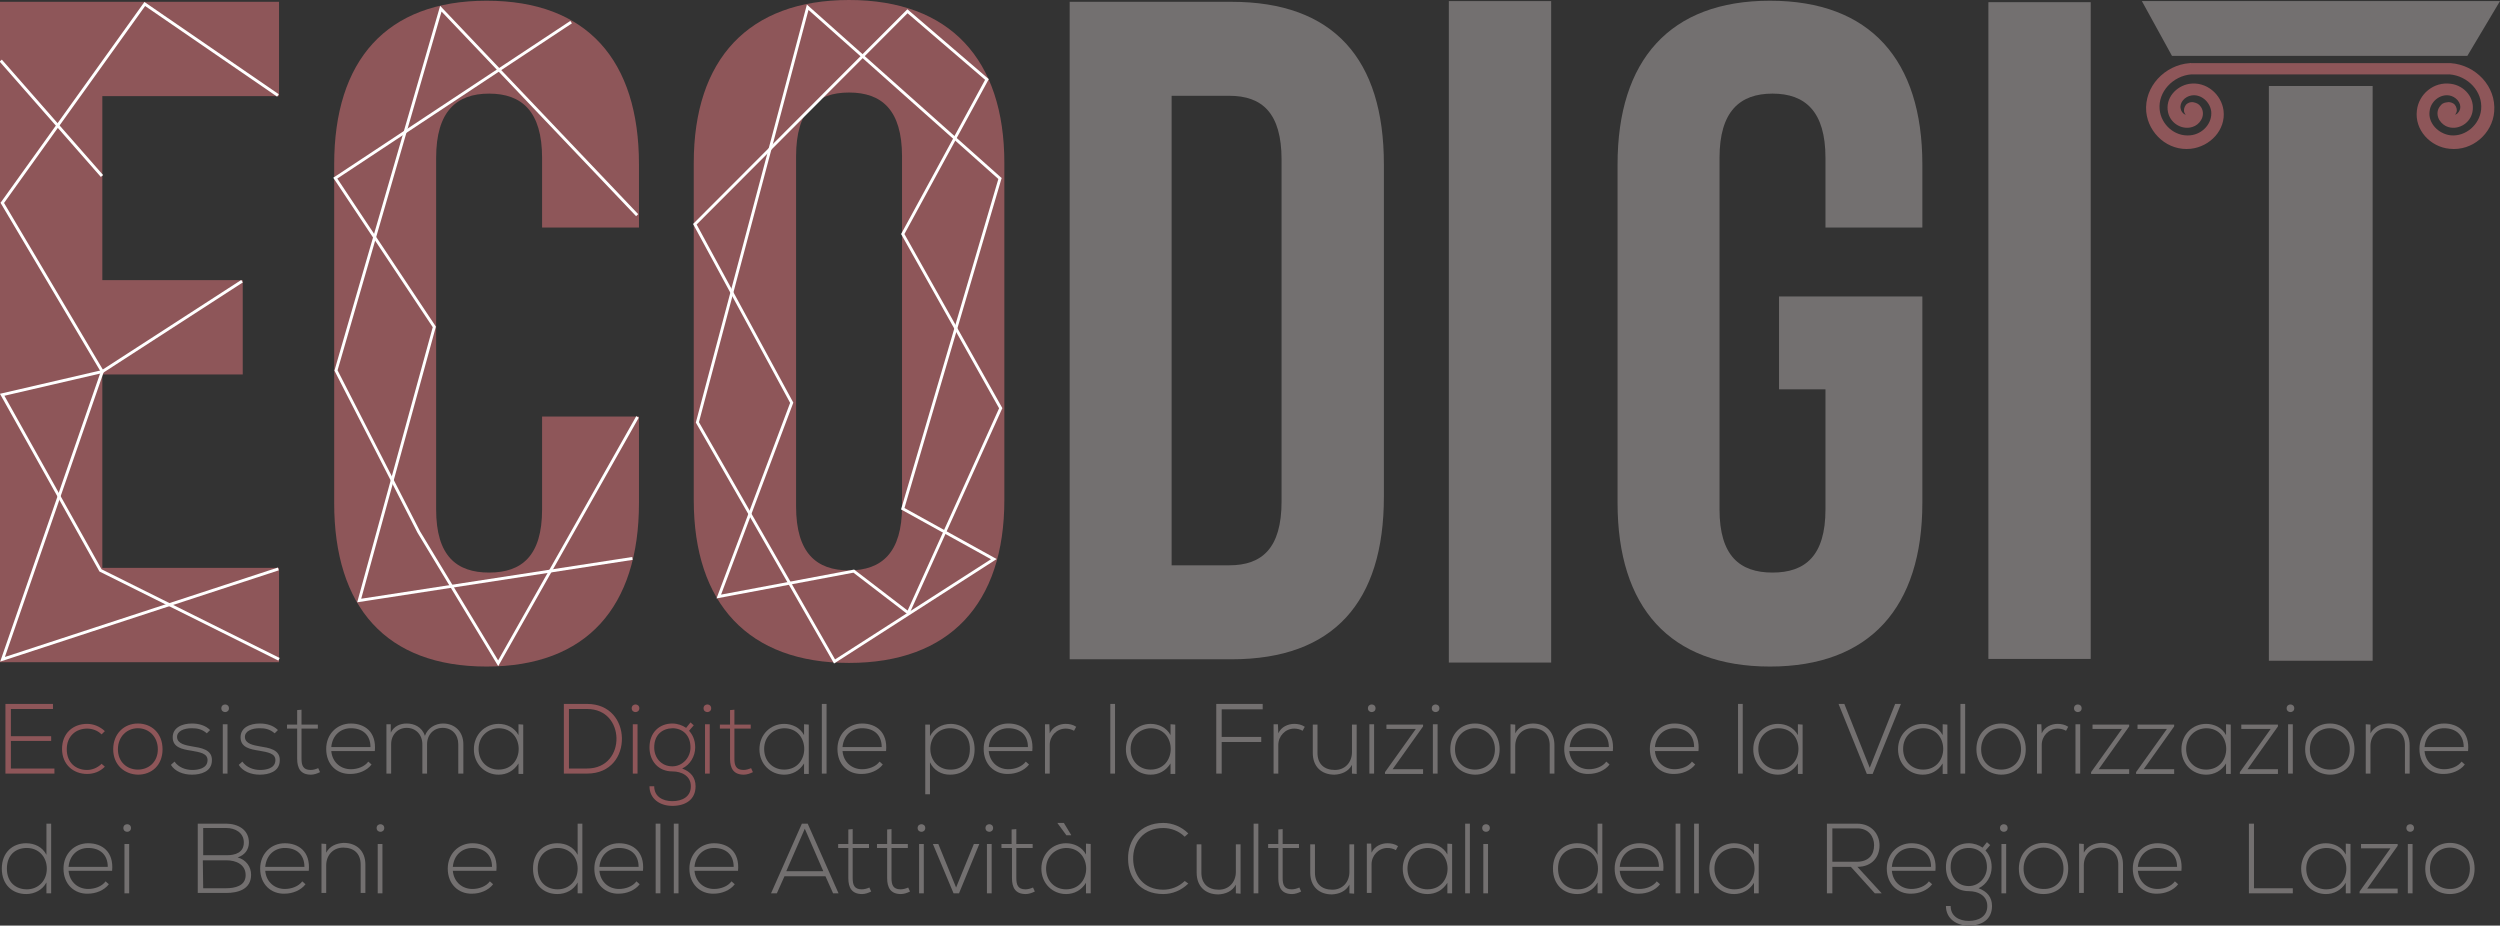 <?xml version="1.0" encoding="utf-8"?>
<!-- Generator: Adobe Illustrator 23.0.0, SVG Export Plug-In . SVG Version: 6.00 Build 0)  -->
<svg version="1.1" id="Livello_1" xmlns="http://www.w3.org/2000/svg" xmlns:xlink="http://www.w3.org/1999/xlink" x="0px" y="0px"
	 viewBox="0 0 689 255.1" style="enable-background:new 0 0 689 255.1;" xml:space="preserve">
<rect x="0" y="0" width="689" height="255.1" fill="#333333" stroke="none"/>
<style type="text/css">
	.st0{fill:#8E5659;}
	.st1{fill:#737070;}
	.st2{clip-path:url(#SVGID_2_);fill:#8E5659;}
	.st3{fill:none;stroke:#FFFFFF;stroke-width:0.81;stroke-miterlimit:10;}
	.st4{fill:none;stroke:#FFFFFF;stroke-width:0.804;stroke-miterlimit:10;}
</style>
<path class="st0" d="M176.1,114.8v23.8c0,28.7-14.4,45.1-42,45.1c-27.7,0-42-16.4-42-45.1V45.3c0-28.7,14.4-45.1,42-45.1
	c27.7,0,42,16.4,42,45.1v17.4h-26.7V43.5c0-12.8-5.6-17.7-14.6-17.7c-9,0-14.6,4.9-14.6,17.7v96.9c0,12.8,5.6,17.4,14.6,17.4
	c9,0,14.6-4.6,14.6-17.4v-25.6L176.1,114.8L176.1,114.8z"/>
<path class="st0" d="M191.2,44.9C191.2,16.3,206.3,0,234,0c27.7,0,42.8,16.3,42.8,44.9v92.9c0,28.6-15.1,44.9-42.8,44.9
	c-27.7,0-42.8-16.3-42.8-44.9V44.9z M219.4,139.6c0,12.8,5.6,17.6,14.6,17.6c9,0,14.6-4.9,14.6-17.6V43.1c0-12.8-5.6-17.6-14.6-17.6
	c-9,0-14.6,4.8-14.6,17.6V139.6z"/>
<path class="st1" d="M294.8,0.5h44.6c28.2,0,42,15.8,42,44.8v91.6c0,29-13.8,44.8-42,44.8h-44.6V0.5z M322.9,26.4v129.4h15.9
	c9,0,14.4-4.7,14.4-17.6V44c0-12.9-5.4-17.6-14.4-17.6H322.9z"/>
<path class="st1" d="M399.3,0.3h28.2v182.3h-28.2V0.3z"/>
<path class="st1" d="M490.3,81.7h39.5v56.9c0,28.7-14.4,45.1-42,45.1c-27.7,0-42-16.4-42-45.1V45.3c0-28.7,14.4-45.1,42-45.1
	c27.7,0,42,16.4,42,45.1v17.4h-26.7V43.5c0-12.8-5.6-17.7-14.6-17.7c-9,0-14.6,4.9-14.6,17.7v96.9c0,12.8,5.6,17.4,14.6,17.4
	c9,0,14.6-4.6,14.6-17.4v-33.1h-12.8L490.3,81.7L490.3,81.7z"/>
<path class="st1" d="M548,0.6h28.2v181H548V0.6z"/>
<g>
	<g>
		<g>
			<g>
				<defs>
					<rect id="SVGID_1_" x="591.5" y="0.1" width="96.4" height="79.6"/>
				</defs>
				<clipPath id="SVGID_2_">
					<use xlink:href="#SVGID_1_"  style="overflow:visible;"/>
				</clipPath>
				<path class="st2" d="M603.5,17.4c-6.9,0.5-12.6,6.5-12,13.4c0.6,6,6,10.9,12.3,10.2c5.3-0.6,9.7-5.2,9-10.6
					c-0.6-4.4-4.7-8-9.4-7.3c-3.7,0.6-6.7,4-5.9,7.8c0.3,1.4,1.1,2.6,2.3,3.4c1.2,0.8,2.8,1.2,4.4,0.7c1-0.3,1.9-1,2.4-1.9
					c0.6-0.9,0.8-2.4,0-3.6c-0.6-0.9-1.2-1.1-2-1.3c-0.4-0.1-1.1-0.1-1.7,0.3c-0.7,0.4-1,1.3-1,1.9c0,0.5,0.2,0.9,0.5,1.2
					c-0.2,0-0.3-0.1-0.5-0.2c-0.4-0.3-0.8-0.8-0.9-1.4c-0.4-1.7,1.1-3.4,3-3.7c2.6-0.4,5,1.7,5.4,4.3c0.4,3.4-2.4,6.4-5.8,6.7
					c-4.3,0.4-8-3-8.4-7.1c-0.5-4.9,3.7-9.3,8.7-9.7c0,0,0.1,0,0.1,0H675c0,0,0.1,0,0.1,0c5,0.4,9.2,4.7,8.7,9.7
					c-0.4,4.1-4.2,7.5-8.4,7.1c-3.4-0.4-6.3-3.4-5.8-6.7c0.3-2.6,2.8-4.7,5.4-4.3c1.8,0.3,3.4,2,3,3.7c-0.1,0.5-0.5,1.1-0.9,1.4
					c-0.2,0.1-0.4,0.2-0.5,0.2c0.3-0.3,0.5-0.8,0.5-1.2c0-0.6-0.3-1.5-1-1.9c-0.7-0.4-1.3-0.4-1.7-0.3c-0.9,0.1-1.4,0.3-2.1,1.3
					c-0.8,1.2-0.6,2.6,0,3.6c0.6,0.9,1.4,1.6,2.4,1.9c1.6,0.5,3.2,0.1,4.4-0.7c1.2-0.8,2-2,2.3-3.4c0.8-3.9-2.2-7.3-5.9-7.8
					c-4.8-0.7-8.9,2.9-9.4,7.3c-0.7,5.4,3.7,10.1,9,10.6c6.3,0.7,11.8-4.2,12.3-10.2c0.6-7-5.1-12.9-12-13.4c-0.1,0-0.3,0-0.4,0
					h-71.1C603.8,17.3,603.6,17.4,603.5,17.4L603.5,17.4L603.5,17.4z"/>
			</g>
		</g>
	</g>
	<polygon class="st1" points="590.3,0.3 689,0.3 680,15.4 598.6,15.4 	"/>
	<rect x="625.3" y="23.7" class="st1" width="28.6" height="158.4"/>
</g>
<g>
	<path class="st0" d="M28.2,77.2h38.7v26H28.2v53.3h48.7v26H0V0.5h76.9v26H28.2C28.2,26.5,28.2,77.2,28.2,77.2z"/>
	<g>
		<line class="st3" x1="0.2" y1="16.7" x2="28.1" y2="48.5"/>
		<polyline class="st3" points="76.6,26.3 39.9,1.1 0.5,56.1 		"/>
		<polyline class="st3" points="0.5,55.7 28.2,102.4 0.7,181.7 76.7,156.8 		"/>
		<polyline class="st3" points="76.9,181.7 27.7,157.2 0.6,108.8 28.2,102.4 66.7,77.5 		"/>
	</g>
</g>
<polyline class="st4" points="175.6,59.3 121.5,2.4 92.6,102.1 115.4,146.6 137.3,182.8 175.7,114.9 "/>
<polyline class="st4" points="157.4,6.1 92.4,49.1 119.7,90.1 99,165.5 174.3,153.9 "/>
<polygon class="st4" points="222.6,2 275.6,49.2 248.8,140.2 273.9,154.1 230,182.3 192.2,116.4 "/>
<polygon class="st4" points="250.1,3.1 191.5,61.8 218.2,111 198.1,164.4 235.3,157.4 250.3,168.9 275.8,112.5 248.8,64.5 272,21.9 
	"/>
<g>
	<path class="st0" d="M3,202.9h11.1v1.3H3v7.6h12v1.4H1.5V194h13.1v1.4H3V202.9z"/>
	<path class="st0" d="M28.9,211.3c-1.4,1.4-3.1,2-4.9,2c-3.8,0-6.9-2.6-6.9-6.9s3-6.9,6.9-6.9c1.8,0,3.5,0.7,4.9,2l-0.9,0.9
		c-1.1-1.1-2.6-1.6-4-1.6c-3,0-5.6,2-5.6,5.7c0,3.7,2.5,5.7,5.6,5.7c1.4,0,2.9-0.6,4-1.7L28.9,211.3z"/>
	<path class="st0" d="M31.2,206.5c0-4.3,3-7.1,6.8-7.1c3.8,0,6.8,2.7,6.8,7.1s-3,7-6.8,7C34.3,213.4,31.2,210.8,31.2,206.5z
		 M43.5,206.5c0-3.5-2.5-5.8-5.5-5.8c-3,0-5.5,2.3-5.5,5.8s2.5,5.6,5.5,5.6C41,212.1,43.5,210,43.5,206.5z"/>
	<path class="st1" d="M57,202.1c-1.4-1.2-2.7-1.4-4.2-1.4c-2.1,0-4.1,0.8-4,2.5c0.1,1.8,2.4,2.2,4.1,2.5c2.4,0.4,5.7,0.8,5.5,4
		c-0.1,3-3.1,3.8-5.5,3.8c-2.4,0-4.7-0.9-5.8-2.7l1-0.9c1.1,1.6,3.1,2.3,4.9,2.3c1.6,0,4.1-0.4,4.2-2.6c0.1-2-2.2-2.3-4.4-2.7
		c-2.6-0.4-5.2-0.9-5.2-3.7c0-2.7,2.6-3.8,5.3-3.8c1.9,0,3.7,0.5,5,1.8L57,202.1z"/>
	<path class="st1" d="M63.1,195.2c0,1.4-2.1,1.4-2.1,0S63.1,193.8,63.1,195.2z M61.4,199.6v13.6h1.3v-13.6H61.4z"/>
	<path class="st1" d="M75.7,202.1c-1.4-1.2-2.7-1.4-4.2-1.4c-2.1,0-4.1,0.8-4,2.5c0.1,1.8,2.4,2.2,4.1,2.5c2.4,0.4,5.7,0.8,5.5,4
		c-0.1,3-3.1,3.8-5.5,3.8c-2.4,0-4.7-0.9-5.8-2.7l1-0.9c1.1,1.6,3.1,2.3,4.9,2.3c1.6,0,4.1-0.4,4.2-2.6c0.1-2-2.2-2.3-4.4-2.7
		c-2.6-0.4-5.2-0.9-5.2-3.7c0-2.7,2.6-3.8,5.3-3.8c1.9,0,3.7,0.5,5,1.8L75.7,202.1z"/>
	<path class="st1" d="M83.1,195.6v4.1h4.5v1.1h-4.5v8.3c0,1.8,0.4,3.1,2.5,3.1c0.7,0,1.4-0.2,2.1-0.5l0.5,1.1
		c-0.8,0.4-1.7,0.7-2.5,0.7c-2.8,0-3.8-1.7-3.8-4.4v-8.3h-2.8v-1.1h2.8v-4L83.1,195.6z"/>
	<path class="st1" d="M89.9,206.4c0-4.1,3-7,6.8-7c3.8,0,7.1,2.3,6.6,7.6h-12c0.3,3.2,2.7,5,5.4,5c1.8,0,3.8-0.7,4.8-2.1l0.9,0.8
		c-1.3,1.7-3.6,2.6-5.8,2.6C92.9,213.4,89.9,210.8,89.9,206.4z M102.1,205.9c0-3.4-2.2-5.2-5.4-5.2c-2.8,0-5.1,1.9-5.4,5.2H102.1z"
		/>
	<path class="st1" d="M126.3,213.2v-8.1c0-2.6-1.7-4.5-4.3-4.5c-2.5,0-4.3,1.9-4.3,4.5v8.1h-1.3v-8.1c0-2.6-1.8-4.5-4.3-4.5
		c-2.5,0-4.3,1.9-4.3,4.5v8.1h-1.3v-13.6h1.2l0,2.3c0.9-1.8,2.6-2.5,4.4-2.5c2,0,4.2,0.9,5,3.4c0.8-2.2,2.9-3.4,5-3.4
		c3.3,0,5.6,2.3,5.6,5.7v8.1L126.3,213.2L126.3,213.2z"/>
	<path class="st1" d="M144.2,199.7c0,4.5,0,9,0,13.6h-1.3v-2.9c-1.3,2.1-3.3,3.1-5.5,3.1c-3.7,0-6.8-2.9-6.8-7s3.1-7,6.8-7
		c2.2,0,4.4,1,5.5,3.1v-3L144.2,199.7L144.2,199.7z M131.9,206.4c0,3.4,2.4,5.7,5.5,5.7c7.4,0,7.4-11.4,0-11.4
		C134.4,200.8,131.9,203,131.9,206.4z"/>
	<path class="st0" d="M171.4,203.4c0.1,4.9-3,9.8-9.6,9.8c-2.1,0-4.3,0-6.4,0V194c2.1,0,4.3,0,6.4,0
		C168.2,194,171.3,198.7,171.4,203.4z M156.8,195.4v16.4h5c5.6,0,8.2-4.3,8.1-8.4c-0.1-4-2.7-8-8.1-8H156.8z"/>
	<path class="st0" d="M176.2,195.2c0,1.4-2.1,1.4-2.1,0S176.2,193.8,176.2,195.2z M174.4,199.6v13.6h1.3v-13.6H174.4z"/>
	<path class="st0" d="M190.3,199.1l0.9,0.8l-1.3,1.5c0.9,1,1.7,2.4,1.7,4.6c0,2.4-1.4,4.8-3.6,5.8c2.4,0.9,3.7,2.5,3.7,4.9
		c0,3.7-2.8,5.4-6.4,5.4c-3.5,0-6.3-2-6.3-5.4h1.3c0,2.8,2.3,4.1,5,4.1c2.7,0,5.1-1.2,5.1-4.1c0-2.9-2.6-4.1-5.1-4.1
		c-3.9,0-6.3-2.9-6.3-6.6c0-4.2,2.8-6.6,6.3-6.6c1.4,0,2.8,0.5,3.8,1.2L190.3,199.1z M180.3,206c0,2.8,1.9,5.2,5,5.2
		c2.8,0,5-2.4,5-5.2c0-3.4-2.2-5.3-5-5.3C182.5,200.8,180.3,202.5,180.3,206z"/>
	<path class="st0" d="M196,195.2c0,1.4-2.1,1.4-2.1,0S196,193.8,196,195.2z M194.3,199.6v13.6h1.3v-13.6H194.3z"/>
	<path class="st0" d="M202.4,195.6v4.1h4.5v1.1h-4.5v8.3c0,1.8,0.4,3.1,2.5,3.1c0.7,0,1.4-0.2,2.1-0.5l0.5,1.1
		c-0.8,0.4-1.7,0.7-2.5,0.7c-2.8,0-3.8-1.7-3.8-4.4v-8.3h-2.8v-1.1h2.8v-4L202.4,195.6z"/>
	<path class="st1" d="M222.9,199.7c0,4.5,0,9,0,13.6h-1.3v-2.9c-1.3,2.1-3.3,3.1-5.5,3.1c-3.7,0-6.8-2.9-6.8-7s3.1-7,6.8-7
		c2.2,0,4.4,1,5.5,3.1v-3L222.9,199.7L222.9,199.7z M210.6,206.4c0,3.4,2.4,5.7,5.5,5.7c7.4,0,7.4-11.4,0-11.4
		C213.1,200.8,210.6,203,210.6,206.4z"/>
	<path class="st1" d="M227.8,194v19.2h-1.3V194H227.8z"/>
	<path class="st1" d="M230.8,206.4c0-4.1,3-7,6.8-7c3.8,0,7.1,2.3,6.6,7.6h-12c0.3,3.2,2.7,5,5.4,5c1.8,0,3.8-0.7,4.8-2.1l0.9,0.8
		c-1.3,1.7-3.6,2.6-5.8,2.6C233.8,213.4,230.8,210.8,230.8,206.4z M243,205.9c0-3.4-2.2-5.2-5.4-5.2c-2.8,0-5.1,1.9-5.4,5.2H243z"/>
	<path class="st1" d="M255,218.9v-19.2h1.3v3.2c1.1-2.1,3.2-3.4,5.8-3.4c3.6,0.1,6.5,2.6,6.5,7c0,4.6-3,7-6.8,7
		c-2.3,0-4.4-1.1-5.5-3.4v8.8H255z M267.3,206.4c0-3.8-2.4-5.7-5.5-5.7c-3.1,0-5.4,2.4-5.4,5.7s2.4,5.7,5.4,5.7
		C264.9,212.2,267.3,210.3,267.3,206.4z"/>
	<path class="st1" d="M271.1,206.4c0-4.1,3-7,6.8-7c3.8,0,7.1,2.3,6.6,7.6h-12c0.3,3.2,2.7,5,5.4,5c1.8,0,3.8-0.7,4.8-2.1l0.9,0.8
		c-1.3,1.7-3.6,2.6-5.8,2.6C274.2,213.4,271.1,210.8,271.1,206.4z M283.3,205.9c0-3.4-2.2-5.2-5.4-5.2c-2.8,0-5.1,1.9-5.4,5.2H283.3
		z"/>
	<path class="st1" d="M289.2,199.7l0.1,2.4c0.8-1.8,2.7-2.6,4.4-2.6c1,0,2,0.2,2.9,0.8l-0.6,1.1c-0.7-0.4-1.5-0.6-2.3-0.6
		c-2.5,0-4.4,2.1-4.4,4.5v7.9H288v-13.6H289.2z"/>
	<path class="st1" d="M307.3,194v19.2H306V194H307.3z"/>
	<path class="st1" d="M323.9,199.7c0,4.5,0,9,0,13.6h-1.3v-2.9c-1.3,2.1-3.3,3.1-5.5,3.1c-3.7,0-6.8-2.9-6.8-7s3.1-7,6.8-7
		c2.2,0,4.4,1,5.5,3.1v-3L323.9,199.7L323.9,199.7z M311.6,206.4c0,3.4,2.4,5.7,5.5,5.7c7.4,0,7.4-11.4,0-11.4
		C314.1,200.8,311.6,203,311.6,206.4z"/>
	<path class="st1" d="M336.7,203.1h10.9v1.4h-10.9v8.7h-1.5V194h12.8v1.5h-11.3V203.1z"/>
	<path class="st1" d="M352.2,199.7l0.1,2.4c0.8-1.8,2.7-2.6,4.4-2.6c1,0,2,0.2,2.9,0.8l-0.6,1.1c-0.7-0.4-1.5-0.6-2.3-0.6
		c-2.5,0-4.4,2.1-4.4,4.5v7.9h-1.3v-13.6H352.2z"/>
	<path class="st1" d="M372.6,213.2v-2.4c-1,1.9-2.9,2.6-4.8,2.7c-3.6,0-6-2.2-6-6v-7.8h1.3v7.8c0,3.1,1.9,4.7,4.8,4.7
		c2.8,0,4.7-2.1,4.7-4.9v-7.6h1.3v13.6L372.6,213.2L372.6,213.2z"/>
	<path class="st1" d="M379.1,195.2c0,1.4-2.1,1.4-2.1,0S379.1,193.8,379.1,195.2z M377.4,199.6v13.6h1.3v-13.6H377.4z"/>
	<path class="st1" d="M382.1,199.7h10.1v0.5l-8.4,11.8h8.4v1.3h-10.5v-0.5l8.5-11.9h-8.1V199.7z"/>
	<path class="st1" d="M396.7,195.2c0,1.4-2.1,1.4-2.1,0S396.7,193.8,396.7,195.2z M394.9,199.6v13.6h1.3v-13.6H394.9z"/>
	<path class="st1" d="M399.7,206.5c0-4.3,3-7.1,6.8-7.1c3.8,0,6.8,2.7,6.8,7.1s-3,7-6.8,7C402.7,213.4,399.7,210.8,399.7,206.5z
		 M412,206.5c0-3.5-2.5-5.8-5.5-5.8s-5.5,2.3-5.5,5.8s2.5,5.6,5.5,5.6S412,210,412,206.5z"/>
	<path class="st1" d="M417.6,199.7v2.4c1-1.9,2.9-2.6,4.8-2.7c3.6,0,6,2.2,6,6v7.8h-1.3v-7.8c0-3.1-1.9-4.7-4.8-4.7
		c-2.8,0-4.7,2.1-4.7,4.9v7.6h-1.3v-13.6L417.6,199.7L417.6,199.7z"/>
	<path class="st1" d="M431.1,206.4c0-4.1,3-7,6.8-7c3.8,0,7.1,2.3,6.6,7.6h-12c0.3,3.2,2.7,5,5.4,5c1.8,0,3.8-0.7,4.8-2.1l0.9,0.8
		c-1.3,1.7-3.6,2.6-5.8,2.6C434.2,213.4,431.1,210.8,431.1,206.4z M443.4,205.9c0-3.4-2.2-5.2-5.4-5.2c-2.8,0-5.1,1.9-5.4,5.2H443.4
		z"/>
	<path class="st1" d="M454.7,206.4c0-4.1,3-7,6.8-7c3.8,0,7.1,2.3,6.6,7.6h-12c0.3,3.2,2.7,5,5.4,5c1.8,0,3.8-0.7,4.8-2.1l0.9,0.8
		c-1.3,1.7-3.6,2.6-5.8,2.6C457.7,213.4,454.7,210.8,454.7,206.4z M466.9,205.9c0-3.4-2.2-5.2-5.4-5.2c-2.8,0-5.1,1.9-5.4,5.2H466.9
		z"/>
	<path class="st1" d="M480.3,194v19.2H479V194H480.3z"/>
	<path class="st1" d="M496.8,199.7c0,4.5,0,9,0,13.6h-1.3v-2.9c-1.3,2.1-3.3,3.1-5.5,3.1c-3.7,0-6.8-2.9-6.8-7s3.1-7,6.8-7
		c2.2,0,4.4,1,5.5,3.1v-3L496.8,199.7L496.8,199.7z M484.6,206.4c0,3.4,2.4,5.7,5.5,5.7c7.4,0,7.4-11.4,0-11.4
		C487,200.8,484.6,203,484.6,206.4z"/>
	<path class="st1" d="M523.9,194l-7.8,19.3h-1.6l-7.8-19.3h1.6l7,17.6l7-17.6H523.9z"/>
	<path class="st1" d="M536.7,199.7c0,4.5,0,9,0,13.6h-1.3v-2.9c-1.3,2.1-3.3,3.1-5.5,3.1c-3.7,0-6.8-2.9-6.8-7s3.1-7,6.8-7
		c2.2,0,4.4,1,5.5,3.1v-3L536.7,199.7L536.7,199.7z M524.5,206.4c0,3.4,2.4,5.7,5.5,5.7c7.4,0,7.4-11.4,0-11.4
		C526.9,200.8,524.5,203,524.5,206.4z"/>
	<path class="st1" d="M541.6,194v19.2h-1.3V194H541.6z"/>
	<path class="st1" d="M544.7,206.5c0-4.3,3-7.1,6.8-7.1c3.8,0,6.8,2.7,6.8,7.1s-3,7-6.8,7C547.8,213.4,544.7,210.8,544.7,206.5z
		 M557,206.5c0-3.5-2.5-5.8-5.5-5.8c-3,0-5.5,2.3-5.5,5.8s2.5,5.6,5.5,5.6C554.6,212.1,557,210,557,206.5z"/>
	<path class="st1" d="M562.6,199.7l0.1,2.4c0.8-1.8,2.7-2.6,4.4-2.6c1,0,2,0.2,2.9,0.8l-0.6,1.1c-0.7-0.4-1.5-0.6-2.3-0.6
		c-2.5,0-4.4,2.1-4.4,4.5v7.9h-1.3v-13.6H562.6z"/>
	<path class="st1" d="M573.7,195.2c0,1.4-2.1,1.4-2.1,0S573.7,193.8,573.7,195.2z M572,199.6v13.6h1.3v-13.6H572z"/>
	<path class="st1" d="M576.7,199.7h10.1v0.5l-8.4,11.8h8.4v1.3h-10.5v-0.5l8.5-11.9h-8.1V199.7z"/>
	<path class="st1" d="M589.1,199.7h10.1v0.5l-8.4,11.8h8.4v1.3h-10.5v-0.5l8.5-11.9h-8.1L589.1,199.7L589.1,199.7z"/>
	<path class="st1" d="M614.8,199.7c0,4.5,0,9,0,13.6h-1.3v-2.9c-1.3,2.1-3.3,3.1-5.5,3.1c-3.7,0-6.8-2.9-6.8-7s3.1-7,6.8-7
		c2.2,0,4.4,1,5.5,3.1v-3L614.8,199.7L614.8,199.7z M602.5,206.4c0,3.4,2.4,5.7,5.5,5.7c7.4,0,7.4-11.4,0-11.4
		C605,200.8,602.5,203,602.5,206.4z"/>
	<path class="st1" d="M617.7,199.7h10.1v0.5l-8.4,11.8h8.4v1.3h-10.5v-0.5l8.5-11.9h-8.1V199.7z"/>
	<path class="st1" d="M632.3,195.2c0,1.4-2.1,1.4-2.1,0S632.3,193.8,632.3,195.2z M630.6,199.6v13.6h1.3v-13.6H630.6z"/>
	<path class="st1" d="M635.3,206.5c0-4.3,3-7.1,6.8-7.1c3.8,0,6.8,2.7,6.8,7.1s-3,7-6.8,7C638.4,213.4,635.3,210.8,635.3,206.5z
		 M647.6,206.5c0-3.5-2.5-5.8-5.5-5.8c-3,0-5.5,2.3-5.5,5.8s2.5,5.6,5.5,5.6C645.2,212.1,647.6,210,647.6,206.5z"/>
	<path class="st1" d="M653.3,199.7v2.4c1-1.9,2.9-2.6,4.8-2.7c3.6,0,6,2.2,6,6v7.8h-1.3v-7.8c0-3.1-1.9-4.7-4.8-4.7
		c-2.8,0-4.7,2.1-4.7,4.9v7.6H652v-13.6L653.3,199.7L653.3,199.7z"/>
	<path class="st1" d="M666.8,206.4c0-4.1,3-7,6.8-7c3.8,0,7.1,2.3,6.6,7.6h-12c0.3,3.2,2.7,5,5.4,5c1.8,0,3.8-0.7,4.8-2.1l0.9,0.8
		c-1.3,1.7-3.6,2.6-5.8,2.6C669.8,213.4,666.8,210.8,666.8,206.4z M679,205.9c0-3.4-2.2-5.2-5.4-5.2c-2.8,0-5.1,1.9-5.4,5.2H679z"/>
	<path class="st1" d="M14.1,227v19.2h-1.3v-3c-1.1,2.1-3.3,3.2-5.6,3.2c-3.7,0-6.7-2.5-6.7-7c0-4.5,3-7,6.7-7c2.3,0,4.5,1,5.6,3.2
		V227L14.1,227L14.1,227z M1.9,239.4c0,3.8,2.5,5.7,5.5,5.7c3.1,0,5.5-2.3,5.5-5.7s-2.4-5.7-5.5-5.7C4.3,233.7,1.9,235.6,1.9,239.4z
		"/>
	<path class="st1" d="M17.5,239.4c0-4.1,3-7,6.8-7c3.8,0,7.1,2.3,6.6,7.6h-12c0.3,3.2,2.7,5,5.4,5c1.8,0,3.8-0.7,4.8-2.1l0.9,0.8
		c-1.3,1.7-3.6,2.6-5.8,2.6C20.5,246.4,17.5,243.7,17.5,239.4z M29.7,238.9c0-3.4-2.2-5.2-5.4-5.2c-2.8,0-5.1,1.9-5.4,5.2H29.7z"/>
	<path class="st1" d="M36.1,228.2c0,1.4-2.1,1.4-2.1,0S36.1,226.8,36.1,228.2z M34.3,232.6v13.6h1.3v-13.6H34.3z"/>
	<path class="st1" d="M68.6,232.2c0,2-1.2,3.5-3.1,4.1c2.4,0.7,3.7,2.6,3.7,4.8c0,4-3.6,5-6.9,5c-2.8,0-5,0-7.8,0V227
		c2.7,0,5,0,7.8,0C65.5,227,68.6,228.6,68.6,232.2z M56,235.7h6.5c2.3,0,4.7-0.7,4.7-3.5c0-2.8-2.5-4-4.8-4H56L56,235.7L56,235.7z
		 M56,244.8h6.3c2.4,0,5.4-0.6,5.4-3.6c0-3-2.7-4.1-5.3-4.1c-2.3,0-4.2,0-6.5,0L56,244.8L56,244.8z"/>
	<path class="st1" d="M71.7,239.4c0-4.1,3-7,6.8-7c3.8,0,7.1,2.3,6.6,7.6h-12c0.3,3.2,2.7,5,5.4,5c1.8,0,3.8-0.7,4.8-2.1l0.9,0.8
		c-1.3,1.7-3.6,2.6-5.8,2.6C74.7,246.4,71.7,243.7,71.7,239.4z M83.9,238.9c0-3.4-2.2-5.2-5.4-5.2c-2.8,0-5.1,1.9-5.4,5.2H83.9z"/>
	<path class="st1" d="M89.9,232.6v2.4c1-1.9,2.9-2.6,4.8-2.7c3.6,0,6,2.2,6,6v7.8h-1.3v-7.8c0-3.1-1.9-4.7-4.8-4.7
		c-2.8,0-4.7,2.1-4.7,4.9v7.6h-1.3v-13.6L89.9,232.6L89.9,232.6z"/>
	<path class="st1" d="M105.9,228.2c0,1.4-2.1,1.4-2.1,0S105.9,226.8,105.9,228.2z M104.1,232.6v13.6h1.3v-13.6H104.1z"/>
	<path class="st1" d="M123.4,239.4c0-4.1,3-7,6.8-7c3.8,0,7.1,2.3,6.6,7.6h-12c0.3,3.2,2.7,5,5.4,5c1.8,0,3.8-0.7,4.8-2.1l0.9,0.8
		c-1.3,1.7-3.6,2.6-5.8,2.6C126.4,246.4,123.4,243.7,123.4,239.4z M135.6,238.9c0-3.4-2.2-5.2-5.4-5.2c-2.8,0-5.1,1.9-5.4,5.2H135.6
		z"/>
	<path class="st1" d="M160.5,227v19.2h-1.3v-3c-1.1,2.1-3.3,3.2-5.6,3.2c-3.7,0-6.7-2.5-6.7-7c0-4.5,3-7,6.7-7c2.3,0,4.5,1,5.6,3.2
		V227L160.5,227L160.5,227z M148.2,239.4c0,3.8,2.5,5.7,5.5,5.7c3.1,0,5.5-2.3,5.5-5.7s-2.4-5.7-5.5-5.7
		C150.7,233.7,148.2,235.6,148.2,239.4z"/>
	<path class="st1" d="M163.8,239.4c0-4.1,3-7,6.8-7c3.8,0,7.1,2.3,6.6,7.6h-12c0.3,3.2,2.7,5,5.4,5c1.8,0,3.8-0.7,4.8-2.1l0.9,0.8
		c-1.3,1.7-3.6,2.6-5.8,2.6C166.9,246.4,163.8,243.7,163.8,239.4z M176,238.9c0-3.4-2.2-5.2-5.4-5.2c-2.8,0-5.1,1.9-5.4,5.2H176z"/>
	<path class="st1" d="M182,227v19.2h-1.3V227H182z"/>
	<path class="st1" d="M187,227v19.2h-1.3V227H187z"/>
	<path class="st1" d="M190,239.4c0-4.1,3-7,6.8-7c3.8,0,7.1,2.3,6.6,7.6h-12c0.3,3.2,2.7,5,5.4,5c1.8,0,3.8-0.7,4.8-2.1l0.9,0.8
		c-1.3,1.7-3.6,2.6-5.8,2.6C193,246.4,190,243.7,190,239.4z M202.2,238.9c0-3.4-2.2-5.2-5.4-5.2c-2.8,0-5.1,1.9-5.4,5.2H202.2z"/>
	<path class="st1" d="M229.6,246.2l-2.1-4.7h-11.3l-2.1,4.7h-1.6L221,227h1.6l8.5,19.2H229.6z M226.9,240.1l-5.1-11.7l-5.1,11.7
		H226.9z"/>
	<path class="st1" d="M235,228.5v4.1h4.5v1.1H235v8.3c0,1.8,0.4,3.1,2.5,3.1c0.7,0,1.4-0.2,2.1-0.5l0.5,1.1
		c-0.8,0.4-1.7,0.7-2.5,0.7c-2.8,0-3.8-1.7-3.8-4.4v-8.3h-2.8v-1.1h2.8v-4L235,228.5z"/>
	<path class="st1" d="M245.7,228.5v4.1h4.5v1.1h-4.5v8.3c0,1.8,0.4,3.1,2.5,3.1c0.7,0,1.4-0.2,2.1-0.5l0.5,1.1
		c-0.8,0.4-1.7,0.7-2.5,0.7c-2.8,0-3.8-1.7-3.8-4.4v-8.3h-2.8v-1.1h2.8v-4L245.7,228.5z"/>
	<path class="st1" d="M255,228.2c0,1.4-2.1,1.4-2.1,0S255,226.8,255,228.2z M253.3,232.6v13.6h1.3v-13.6H253.3z"/>
	<path class="st1" d="M257.1,232.6h1.5l4.9,12l4.9-12h1.5l-5.6,13.6h-1.5L257.1,232.6z"/>
	<path class="st1" d="M273.7,228.2c0,1.4-2.1,1.4-2.1,0S273.7,226.8,273.7,228.2z M272,232.6v13.6h1.3v-13.6H272z"/>
	<path class="st1" d="M280.1,228.5v4.1h4.5v1.1h-4.5v8.3c0,1.8,0.4,3.1,2.5,3.1c0.7,0,1.4-0.2,2.1-0.5l0.5,1.1
		c-0.8,0.4-1.7,0.7-2.5,0.7c-2.8,0-3.8-1.7-3.8-4.4v-8.3H276v-1.1h2.8v-4L280.1,228.5z"/>
	<path class="st1" d="M300.6,232.6c0,4.5,0,9,0,13.6h-1.3v-2.9c-1.3,2.1-3.3,3.1-5.5,3.1c-3.7,0-6.8-2.9-6.8-7s3.1-7,6.8-7
		c2.2,0,4.4,1,5.5,3.1v-3L300.6,232.6L300.6,232.6z M288.3,239.4c0,3.4,2.4,5.7,5.5,5.7c7.4,0,7.4-11.4,0-11.4
		C290.8,233.8,288.3,236,288.3,239.4z M293.9,230.2l-2.5-3.4v0h1.8l2,3.3v0.1L293.9,230.2L293.9,230.2z"/>
	<path class="st1" d="M327.5,243.5c-1.9,1.9-4.4,2.9-6.9,2.9c-6.4,0-9.7-4.5-9.7-9.7c-0.1-5.1,3.2-9.9,9.7-9.9c2.5,0,5,1,6.9,2.9
		l-1,0.9c-1.6-1.6-3.8-2.4-5.9-2.4c-5.5,0-8.4,4-8.3,8.6c0.1,4.5,2.9,8.4,8.3,8.4c2.1,0,4.3-0.8,5.9-2.4L327.5,243.5z"/>
	<path class="st1" d="M340.6,246.2v-2.4c-1,1.9-2.9,2.6-4.8,2.7c-3.6,0-6-2.2-6-6v-7.8h1.3v7.8c0,3.1,1.9,4.7,4.8,4.7
		c2.8,0,4.7-2.1,4.7-4.9v-7.6h1.3v13.6L340.6,246.2L340.6,246.2z"/>
	<path class="st1" d="M346.8,227v19.2h-1.3V227H346.8z"/>
	<path class="st1" d="M353.5,228.5v4.1h4.5v1.1h-4.5v8.3c0,1.8,0.4,3.1,2.5,3.1c0.7,0,1.4-0.2,2.1-0.5l0.5,1.1
		c-0.8,0.4-1.7,0.7-2.5,0.7c-2.8,0-3.8-1.7-3.8-4.4v-8.3h-2.8v-1.1h2.8v-4L353.5,228.5z"/>
	<path class="st1" d="M371.9,246.2v-2.4c-1,1.9-2.9,2.6-4.8,2.7c-3.6,0-6-2.2-6-6v-7.8h1.3v7.8c0,3.1,1.9,4.7,4.8,4.7
		c2.8,0,4.7-2.1,4.7-4.9v-7.6h1.3v13.6L371.9,246.2L371.9,246.2z"/>
	<path class="st1" d="M377.9,232.6l0.1,2.4c0.8-1.8,2.7-2.6,4.4-2.6c1,0,2,0.2,2.9,0.8l-0.6,1.1c-0.7-0.4-1.5-0.6-2.3-0.6
		c-2.5,0-4.4,2.1-4.4,4.5v7.9h-1.3v-13.6H377.9z"/>
	<path class="st1" d="M400.2,232.6c0,4.5,0,9,0,13.6h-1.3v-2.9c-1.3,2.1-3.3,3.1-5.5,3.1c-3.7,0-6.8-2.9-6.8-7s3.1-7,6.8-7
		c2.2,0,4.4,1,5.5,3.1v-3L400.2,232.6L400.2,232.6z M387.9,239.4c0,3.4,2.4,5.7,5.5,5.7c7.4,0,7.4-11.4,0-11.4
		C390.3,233.8,387.9,236,387.9,239.4z"/>
	<path class="st1" d="M405.1,227v19.2h-1.3V227H405.1z"/>
	<path class="st1" d="M410.6,228.2c0,1.4-2.1,1.4-2.1,0S410.6,226.8,410.6,228.2z M408.8,232.6v13.6h1.3v-13.6H408.8z"/>
	<path class="st1" d="M441.6,227v19.2h-1.3v-3c-1.1,2.1-3.3,3.2-5.6,3.2c-3.7,0-6.7-2.5-6.7-7c0-4.5,3-7,6.7-7c2.3,0,4.5,1,5.6,3.2
		V227L441.6,227L441.6,227z M429.4,239.4c0,3.8,2.5,5.7,5.5,5.7c3.1,0,5.5-2.3,5.5-5.7s-2.4-5.7-5.5-5.7
		C431.8,233.7,429.4,235.6,429.4,239.4z"/>
	<path class="st1" d="M445,239.4c0-4.1,3-7,6.8-7c3.8,0,7.1,2.3,6.6,7.6h-12c0.3,3.2,2.7,5,5.4,5c1.8,0,3.8-0.7,4.8-2.1l0.9,0.8
		c-1.3,1.7-3.6,2.6-5.8,2.6C448,246.4,445,243.7,445,239.4z M457.2,238.9c0-3.4-2.2-5.2-5.4-5.2c-2.8,0-5.1,1.9-5.4,5.2H457.2z"/>
	<path class="st1" d="M463.1,227v19.2h-1.3V227H463.1z"/>
	<path class="st1" d="M468.2,227v19.2h-1.3V227H468.2z"/>
	<path class="st1" d="M484.7,232.6c0,4.5,0,9,0,13.6h-1.3v-2.9c-1.3,2.1-3.3,3.1-5.5,3.1c-3.7,0-6.8-2.9-6.8-7s3.1-7,6.8-7
		c2.2,0,4.4,1,5.5,3.1v-3L484.7,232.6L484.7,232.6z M472.5,239.4c0,3.4,2.4,5.7,5.5,5.7c7.4,0,7.4-11.4,0-11.4
		C474.9,233.8,472.5,236,472.5,239.4z"/>
	<path class="st1" d="M518.6,246.2h-1.9l-6.6-7.3H505v7.3h-1.5V227c2.8,0,5.6,0,8.3,0c4.1,0,6.2,3,6.2,6c0,3.1-2,5.9-6.1,5.9
		L518.6,246.2z M505,237.5h6.7c3.3,0,4.8-1.9,4.8-4.6c0-2.3-1.5-4.6-4.6-4.6H505V237.5z"/>
	<path class="st1" d="M520,239.4c0-4.1,3-7,6.8-7c3.8,0,7.1,2.3,6.6,7.6h-12c0.3,3.2,2.7,5,5.4,5c1.8,0,3.8-0.7,4.8-2.1l0.9,0.8
		c-1.3,1.7-3.6,2.6-5.8,2.6C523.1,246.4,520,243.7,520,239.4z M532.2,238.9c0-3.4-2.2-5.2-5.4-5.2c-2.8,0-5.1,1.9-5.4,5.2H532.2z"/>
	<path class="st1" d="M547.6,232.1l0.9,0.8l-1.3,1.5c0.9,1,1.7,2.4,1.7,4.6c0,2.4-1.4,4.8-3.6,5.8c2.4,0.9,3.7,2.5,3.7,4.9
		c0,3.7-2.8,5.4-6.4,5.4c-3.5,0-6.3-2-6.3-5.4h1.3c0,2.8,2.3,4.1,5,4.1s5.1-1.2,5.1-4.1c0-2.9-2.6-4.1-5.1-4.1
		c-3.9,0-6.3-2.9-6.3-6.6c0-4.2,2.8-6.6,6.3-6.6c1.4,0,2.8,0.5,3.8,1.2L547.6,232.1z M537.6,239c0,2.8,1.9,5.2,5,5.2
		c2.8,0,5-2.4,5-5.2c0-3.4-2.2-5.3-5-5.3C539.8,233.7,537.6,235.5,537.6,239z"/>
	<path class="st1" d="M553.3,228.2c0,1.4-2.1,1.4-2.1,0S553.3,226.8,553.3,228.2z M551.6,232.6v13.6h1.3v-13.6H551.6z"/>
	<path class="st1" d="M556.4,239.4c0-4.3,3-7.1,6.8-7.1c3.8,0,6.8,2.7,6.8,7.1s-3,7-6.8,7C559.4,246.4,556.4,243.8,556.4,239.4z
		 M568.7,239.4c0-3.5-2.5-5.8-5.5-5.8c-3,0-5.5,2.3-5.5,5.8s2.5,5.6,5.5,5.6C566.2,245.1,568.7,243,568.7,239.4z"/>
	<path class="st1" d="M574.3,232.6v2.4c1-1.9,2.9-2.6,4.8-2.7c3.6,0,6,2.2,6,6v7.8h-1.3v-7.8c0-3.1-1.9-4.7-4.8-4.7
		c-2.8,0-4.7,2.1-4.7,4.9v7.6H573v-13.6L574.3,232.6L574.3,232.6z"/>
	<path class="st1" d="M587.8,239.4c0-4.1,3-7,6.8-7c3.8,0,7.1,2.3,6.6,7.6h-12c0.3,3.2,2.7,5,5.4,5c1.8,0,3.8-0.7,4.8-2.1l0.9,0.8
		c-1.3,1.7-3.6,2.6-5.8,2.6C590.8,246.4,587.8,243.7,587.8,239.4z M600,238.9c0-3.4-2.2-5.2-5.4-5.2c-2.8,0-5.1,1.9-5.4,5.2H600z"/>
	<path class="st1" d="M621.2,227v17.8h10.7v1.4h-12.1V227H621.2z"/>
	<path class="st1" d="M647.8,232.6c0,4.5,0,9,0,13.6h-1.3v-2.9c-1.3,2.1-3.3,3.1-5.5,3.1c-3.7,0-6.8-2.9-6.8-7s3.1-7,6.8-7
		c2.2,0,4.4,1,5.5,3.1v-3L647.8,232.6L647.8,232.6z M635.6,239.4c0,3.4,2.4,5.7,5.5,5.7c7.4,0,7.4-11.4,0-11.4
		C638,233.8,635.6,236,635.6,239.4z"/>
	<path class="st1" d="M650.7,232.6h10.1v0.5l-8.4,11.8h8.4v1.3h-10.5v-0.5l8.5-11.9h-8.1V232.6z"/>
	<path class="st1" d="M665.3,228.2c0,1.4-2.1,1.4-2.1,0S665.3,226.8,665.3,228.2z M663.6,232.6v13.6h1.3v-13.6H663.6z"/>
	<path class="st1" d="M668.4,239.4c0-4.3,3-7.1,6.8-7.1c3.8,0,6.8,2.7,6.8,7.1s-3,7-6.8,7C671.4,246.4,668.4,243.8,668.4,239.4z
		 M680.7,239.4c0-3.5-2.5-5.8-5.5-5.8c-3,0-5.5,2.3-5.5,5.8s2.5,5.6,5.5,5.6C678.2,245.1,680.7,243,680.7,239.4z"/>
</g>
</svg>
